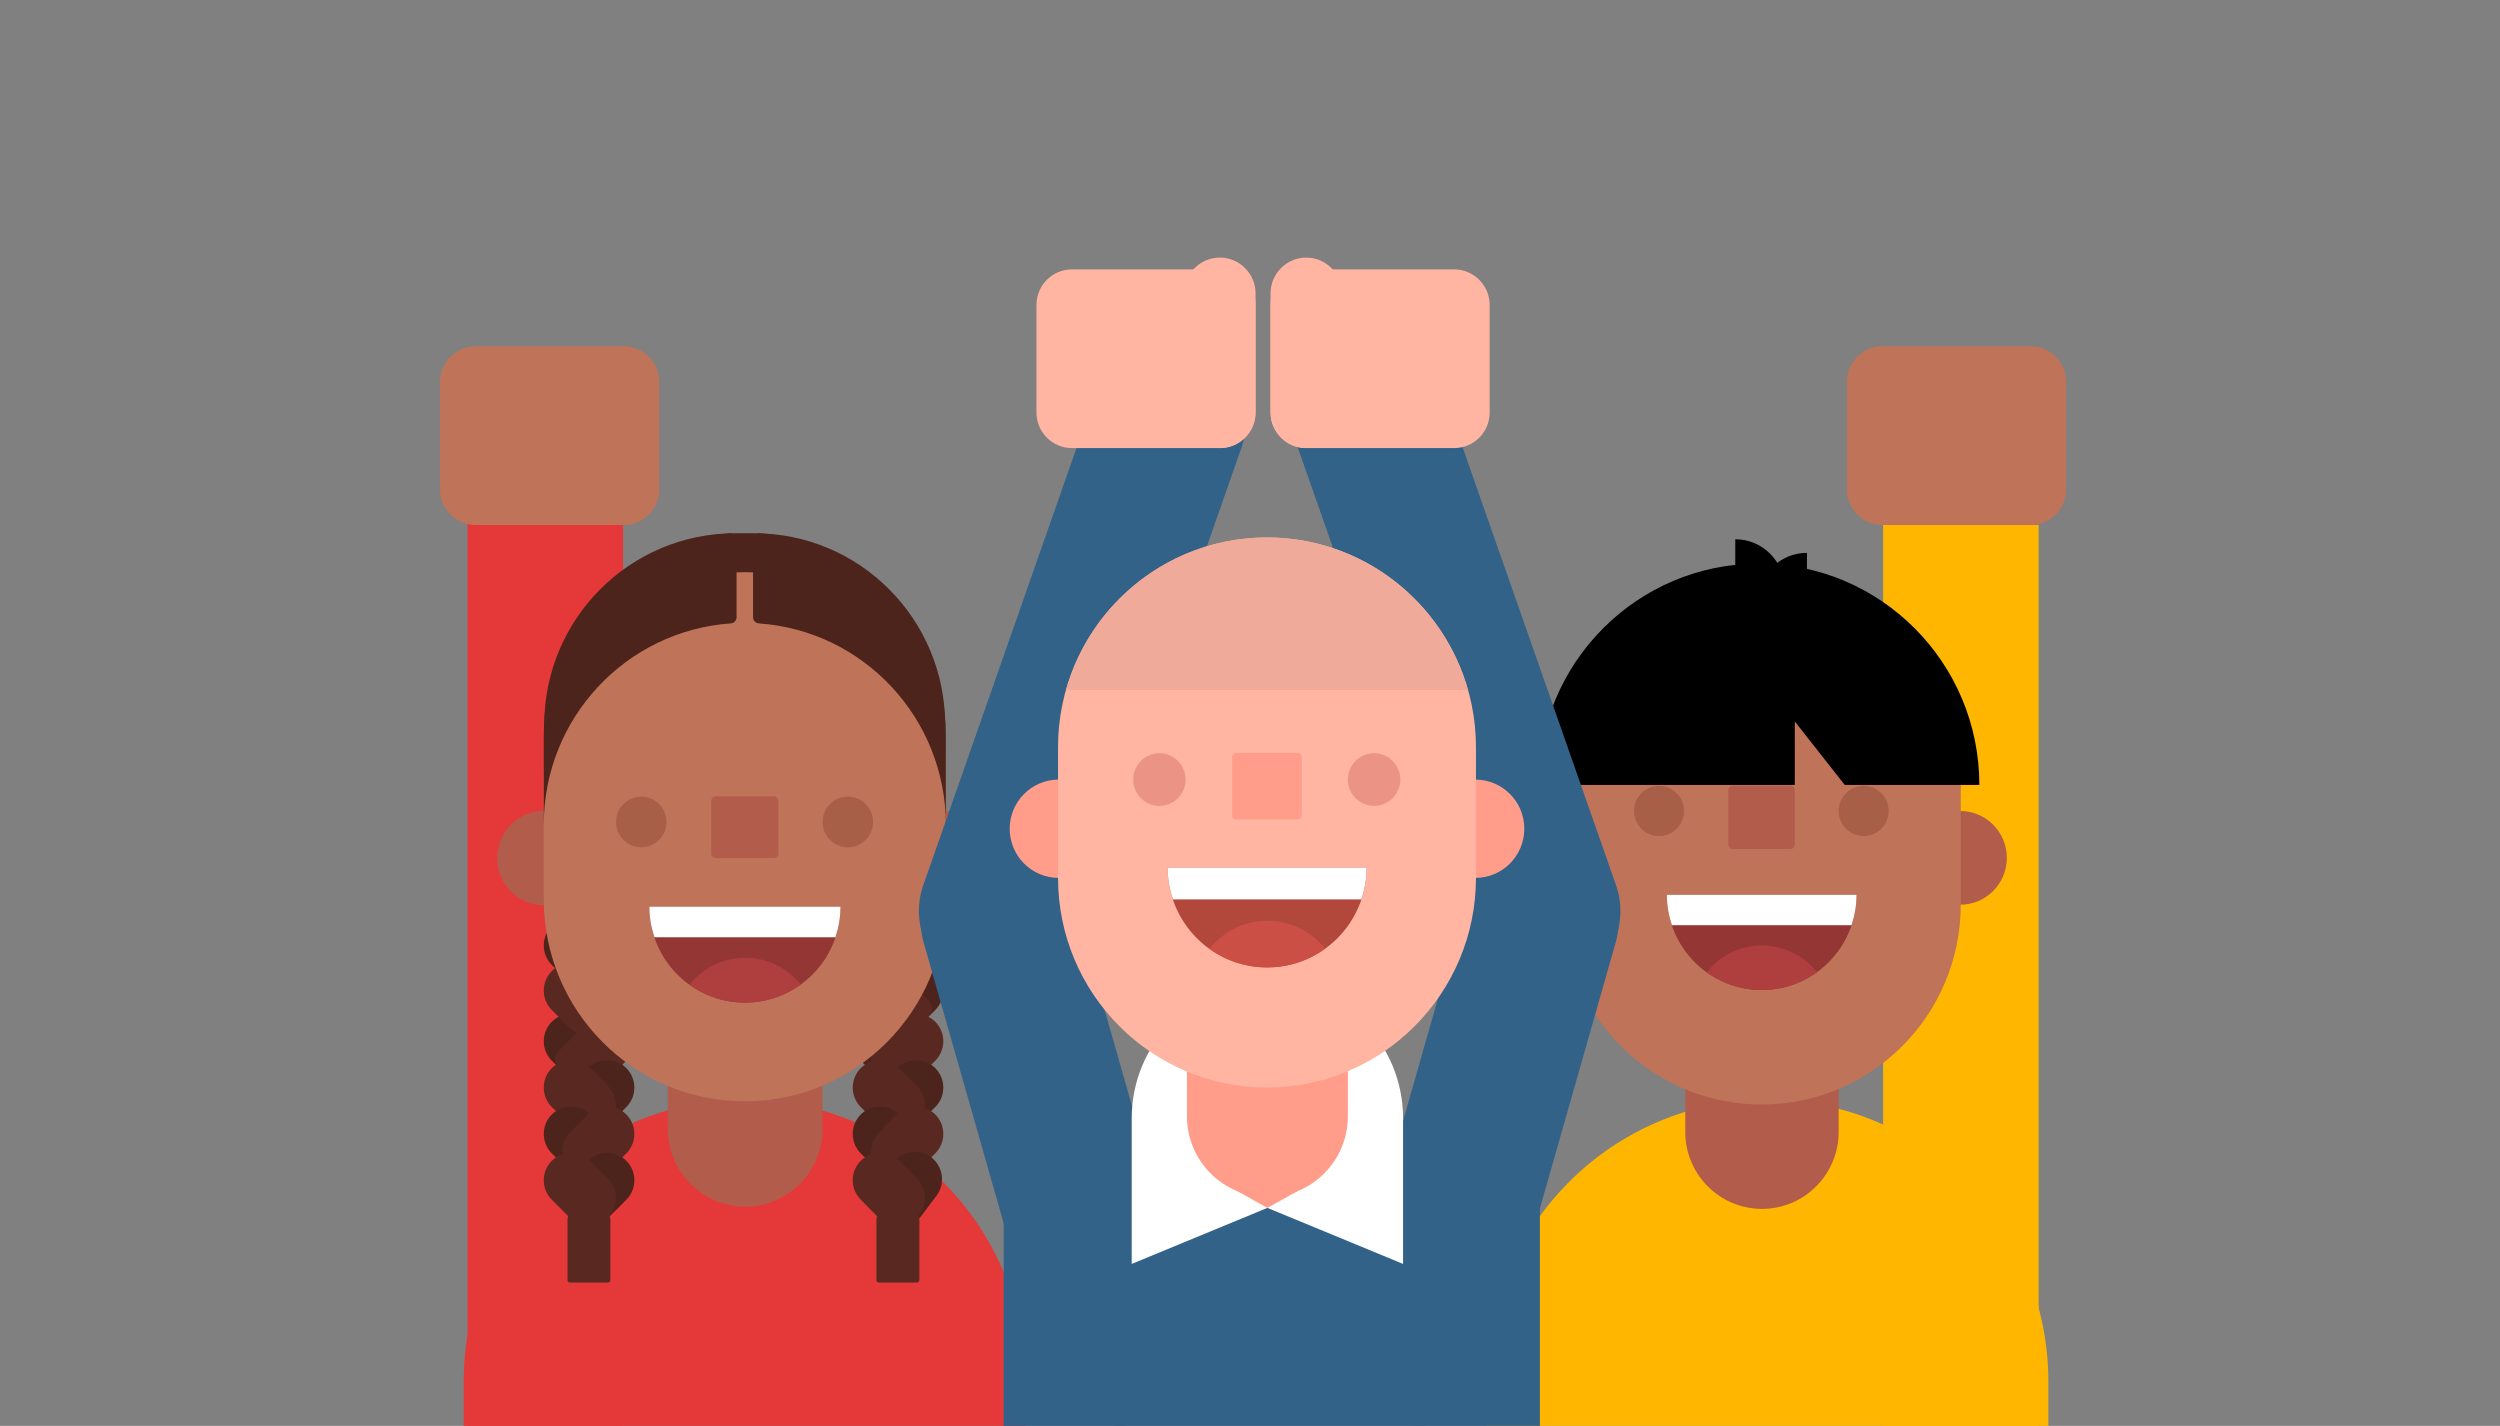 <?xml version="1.0" encoding="UTF-8" standalone="no"?>
<!-- Generator: Adobe Illustrator 16.0.0, SVG Export Plug-In . SVG Version: 6.00 Build 0)  -->

<svg
   xmlns:dc="http://purl.org/dc/elements/1.1/"
   xmlns:cc="http://creativecommons.org/ns#"
   xmlns:rdf="http://www.w3.org/1999/02/22-rdf-syntax-ns#"
   xmlns:svg="http://www.w3.org/2000/svg"
   xmlns="http://www.w3.org/2000/svg"
   xmlns:sodipodi="http://sodipodi.sourceforge.net/DTD/sodipodi-0.dtd"
   xmlns:inkscape="http://www.inkscape.org/namespaces/inkscape"
   version="1.1"
   id="Layer_1"
   x="0px"
   y="0px"
   width="398px"
   height="227px"
   viewBox="0 0 398 227"
   enable-background="new 0 0 398 227"
   xml:space="preserve"
   inkscape:version="0.91 r"
   sodipodi:docname="svgxml.svg"><rect x="0" y="0" width="398" height="227" fill="#808080" stroke="none"/><defs
     id="defs14636"><clipPath
       clipPathUnits="userSpaceOnUse"
       id="clipPath16613"><rect
         style="fill:#999999;fill-opacity:1;stroke:none;stroke-opacity:1"
         id="rect16615"
         width="433.229"
         height="233.671"
         x="-18.193"
         y="-3.26"
         ry="0" /></clipPath></defs><sodipodi:namedview
     pagecolor="#ffffff"
     bordercolor="#666666"
     borderopacity="1"
     objecttolerance="10"
     gridtolerance="10"
     guidetolerance="10"
     inkscape:pageopacity="0"
     inkscape:pageshadow="2"
     inkscape:window-width="1366"
     inkscape:window-height="716"
     id="namedview14634"
     showgrid="false"
     inkscape:zoom="1.7588837"
     inkscape:cx="139.70202"
     inkscape:cy="74.61612"
     inkscape:window-x="0"
     inkscape:window-y="0"
     inkscape:window-maximized="1"
     inkscape:current-layer="Layer_1" /><path
     style="fill:#e53838"
     inkscape:connector-curvature="0"
     d="m 74.435,70.391 24.758,0 0,160.162 -24.758,0 0,-160.162 z"
     id="path14462" /><path
     style="fill:#bf7358"
     inkscape:connector-curvature="0"
     d="m 99.307,83.575 -23.619,0 c -3.098,0 -5.632,-2.545 -5.632,-5.655 l 0,-17.134 c 0,-3.11 2.534,-5.655 5.632,-5.655 l 23.617,0 c 3.098,0 5.632,2.545 5.632,5.655 l 0,17.134 c 0,3.11 -2.534,5.655 -5.632,5.655"
     id="path14464" /><path
     style="fill:#bf7358"
     inkscape:connector-curvature="0"
     d="m 99.254,83.575 c -3.126,0 -5.684,-2.568 -5.684,-5.707 l 0,-17.03 c 0,-3.139 2.558,-5.707 5.684,-5.707 3.127,0 5.684,2.568 5.684,5.708 l 0,17.029 c 0,3.139 -2.557,5.707 -5.684,5.707"
     id="path14470" /><path
     style="fill:#4c241c"
     inkscape:connector-curvature="0"
     d="m 120.097,145.88 -3.083,0 c -16.77,0 -30.366,-13.651 -30.366,-30.49 0,-16.84 13.596,-30.491 30.366,-30.491 l 3.083,0 c 16.77,0 30.366,13.65 30.366,30.49 0,16.84 -13.596,30.491 -30.366,30.491"
     id="path14472" /><path
     style="fill:#e53838"
     inkscape:connector-curvature="0"
     d="m 73.825,230.992 0,-11.016 c 0,-24.805 20.026,-44.914 44.73,-44.914 24.705,0 44.73,20.109 44.73,44.914 l 0,11.016"
     id="path14474" /><path
     d="m 299.791,83.575 24.76,0 0,147.655 -24.76,0 0,-147.655 z"
     id="path14476"
     inkscape:connector-curvature="0"
     style="fill:#ffb600" /><path
     style="fill:#bf7358"
     inkscape:connector-curvature="0"
     d="m 299.68,83.575 23.617,0 c 3.098,0 5.632,-2.545 5.632,-5.655 l 0,-17.134 c 0,-3.11 -2.534,-5.655 -5.632,-5.655 l -23.617,0 c -3.098,0 -5.632,2.545 -5.632,5.655 l 0,17.134 c 0,3.11 2.534,5.655 5.632,5.655"
     id="path14478" /><path
     style="fill:#bf7358"
     inkscape:connector-curvature="0"
     d="m 299.733,83.575 c 3.127,0 5.684,-2.568 5.684,-5.707 l 0,-17.03 c 0,-3.139 -2.557,-5.707 -5.684,-5.707 -3.127,0 -5.685,2.568 -5.685,5.708 l 0,17.029 c 0,3.139 2.558,5.707 5.685,5.707"
     id="path14484" /><path
     style="fill:#ffb600"
     inkscape:connector-curvature="0"
     d="m 326.1,230.992 0,-11.016 c 0,-24.805 -20.027,-44.914 -44.73,-44.914 -24.705,0 -44.73,20.109 -44.73,44.914 l 0,11.016"
     id="path14486" /><path
     style="fill:#4c241c"
     inkscape:connector-curvature="0"
     d="m 90.642,171.669 -2.807,-2.819 c -1.689,-1.709 -1.689,-4.458 0,-6.167 1.695,-1.696 4.445,-1.697 6.142,-0.001 0,0 10e-4,0.001 10e-4,0.001 l 2.807,2.82 c 1.688,1.709 1.688,4.458 0,6.166 -1.696,1.697 -4.445,1.697 -6.142,0.002 0,0 -0.001,-0.001 -0.001,-0.002"
     id="path14488" /><path
     style="fill:#4c241c"
     inkscape:connector-curvature="0"
     d="m 88.88,159.33 6.595,-6.621 c 0.65,-0.65 1.705,-0.65 2.355,-0.001 0,0.001 0,0.001 0,0.001 l 3.788,3.803 c 0.647,0.65 0.647,1.715 0,2.365 l -6.596,6.621 c -0.647,0.65 -1.707,0.65 -2.354,0 l -3.788,-3.803 c -0.648,-0.656 -0.648,-1.709 0,-2.365"
     id="path14490" /><path
     style="fill:#4c241c"
     inkscape:connector-curvature="0"
     d="m 90.642,156.419 -2.807,-2.819 c -1.689,-1.709 -1.689,-4.458 0,-6.167 1.696,-1.696 4.446,-1.696 6.143,0 l 2.807,2.82 c 1.688,1.709 1.688,4.458 0,6.166 -1.696,1.697 -4.445,1.697 -6.142,0.002 0,0 -0.001,-0.001 -0.001,-0.002"
     id="path14492" /><path
     style="fill:#4c241c"
     inkscape:connector-curvature="0"
     d="m 88.88,152.153 6.595,-6.62 c 0.65,-0.65 1.705,-0.651 2.355,-10e-4 0,0 0,0 0,10e-4 l 3.788,3.801 c 0.647,0.65 0.647,1.716 0,2.365 l -6.596,6.622 c -0.647,0.65 -1.707,0.65 -2.354,0 l -3.788,-3.803 c -0.648,-0.655 -0.648,-1.71 0,-2.365"
     id="path14494" /><path
     style="fill:#592921"
     inkscape:connector-curvature="0"
     d="m 88.88,167.404 6.595,-6.623 c 0.65,-0.649 1.705,-0.649 2.355,0 l 3.788,3.803 c 0.647,0.65 0.647,1.716 0,2.365 l -6.596,6.623 c -0.647,0.65 -1.707,0.65 -2.354,0 l -3.788,-3.804 c -0.648,-0.655 -0.648,-1.709 0,-2.364"
     id="path14496" /><path
     style="fill:#592921"
     inkscape:connector-curvature="0"
     d="m 90.642,163.596 -2.807,-2.819 c -1.689,-1.709 -1.689,-4.458 0,-6.167 1.695,-1.696 4.445,-1.696 6.142,-10e-4 0,0 10e-4,10e-4 10e-4,10e-4 l 2.807,2.819 c 1.689,1.709 1.689,4.459 0,6.168 -1.696,1.696 -4.447,1.696 -6.143,-0.001"
     id="path14498" /><path
     style="fill:#4c241c"
     inkscape:connector-curvature="0"
     d="m 90.774,172.878 2.807,-2.818 c 1.697,-1.696 4.447,-1.696 6.143,0 1.689,1.709 1.689,4.459 0,6.168 l -2.808,2.82 c -1.696,1.695 -4.446,1.695 -6.142,0 l 0,0 c -1.691,-1.709 -1.691,-4.461 0,-6.17"
     id="path14500" /><path
     style="fill:#592921"
     inkscape:connector-curvature="0"
     d="m 90.642,179.046 -2.807,-2.818 c -1.689,-1.709 -1.689,-4.459 0,-6.168 1.696,-1.696 4.446,-1.696 6.143,0 l 2.807,2.82 c 1.688,1.709 1.688,4.458 0,6.167 -1.696,1.697 -4.447,1.697 -6.143,-0.001"
     id="path14502" /><path
     style="fill:#4c241c"
     inkscape:connector-curvature="0"
     d="m 90.642,186.424 -2.807,-2.819 c -1.689,-1.709 -1.689,-4.459 0,-6.168 1.695,-1.696 4.445,-1.697 6.142,-10e-4 0,10e-4 10e-4,10e-4 10e-4,10e-4 l 2.807,2.82 c 1.688,1.709 1.688,4.458 0,6.167 -1.696,1.697 -4.447,1.697 -6.143,0"
     id="path14504" /><path
     style="fill:#592921"
     inkscape:connector-curvature="0"
     d="m 90.774,180.256 2.807,-2.819 c 1.696,-1.696 4.446,-1.697 6.142,-10e-4 0,10e-4 0,10e-4 0.001,10e-4 1.689,1.709 1.689,4.459 0,6.168 l -2.808,2.82 c -1.696,1.695 -4.446,1.695 -6.142,0 l 0,0 c -1.691,-1.709 -1.691,-4.461 0,-6.169"
     id="path14506" /><path
     style="fill:#4c241c"
     inkscape:connector-curvature="0"
     d="m 90.774,187.633 2.807,-2.82 c 1.697,-1.696 4.447,-1.696 6.143,0 1.69,1.709 1.69,4.46 0,6.169 l -2.808,2.819 c -1.696,1.696 -4.446,1.696 -6.142,0 l 0,0 c -1.69,-1.709 -1.69,-4.46 0,-6.168"
     id="path14508" /><path
     style="fill:#592921"
     inkscape:connector-curvature="0"
     d="m 90.642,193.801 -2.807,-2.82 c -1.689,-1.709 -1.689,-4.458 0,-6.167 1.696,-1.696 4.446,-1.696 6.143,0 l 2.807,2.819 c 1.689,1.709 1.689,4.459 0,6.168 -1.696,1.696 -4.447,1.696 -6.143,0"
     id="path14510" /><path
     style="fill:#b25c4b"
     inkscape:connector-curvature="0"
     d="m 118.633,192.098 c -6.805,0 -12.322,-5.54 -12.322,-12.373 l 0,-14.837 c 0,-6.833 5.517,-12.373 12.322,-12.373 6.806,0 12.323,5.54 12.323,12.373 l 0,14.838 c 0,6.834 -5.517,12.373 -12.323,12.372"
     id="path14512" /><path
     style="fill:#592921"
     inkscape:connector-curvature="0"
     d="m 97.177,203.814 0,-9.648 c 0,-0.724 -0.59,-1.314 -1.31,-1.314 l -4.21,0 c -0.72,0 -1.31,0.591 -1.31,1.314 l 0,9.648 c 0,0.2 0.162,0.362 0.361,0.362 l 6.109,0 c 0.2,0 0.36,-0.162 0.36,-0.362"
     id="path14514" /><path
     style="fill:#4c241c"
     inkscape:connector-curvature="0"
     d="m 141.721,173.572 -6.595,-6.623 c -0.647,-0.654 -0.647,-1.709 0,-2.365 l 3.788,-3.803 c 0.65,-0.649 1.705,-0.649 2.355,0 l 6.595,6.623 c 0.648,0.65 0.648,1.715 0,2.364 l -3.788,3.804 c -0.647,0.65 -1.707,0.65 -2.355,0"
     id="path14516" /><path
     style="fill:#4c241c"
     inkscape:connector-curvature="0"
     d="m 139.958,157.429 2.808,-2.82 c 1.696,-1.696 4.446,-1.697 6.142,-0.001 0,0.001 0,0.001 10e-4,0.001 1.689,1.709 1.689,4.459 0,6.168 l -2.808,2.82 c -1.696,1.696 -4.446,1.696 -6.143,0 -1.689,-1.709 -1.689,-4.459 0,-6.168"
     id="path14518" /><path
     style="fill:#4c241c"
     inkscape:connector-curvature="0"
     d="m 141.721,158.321 -6.595,-6.622 c -0.647,-0.654 -0.647,-1.709 0,-2.365 l 3.788,-3.801 c 0.65,-0.65 1.705,-0.651 2.355,-10e-4 0,0 0,0 0,10e-4 l 6.595,6.62 c 0.648,0.65 0.648,1.716 0,2.365 l -3.788,3.803 c -0.647,0.65 -1.707,0.65 -2.355,0"
     id="path14520" /><path
     style="fill:#4c241c"
     inkscape:connector-curvature="0"
     d="m 139.958,150.251 2.808,-2.819 c 1.696,-1.696 4.447,-1.696 6.143,0 1.69,1.709 1.69,4.46 0,6.169 l -2.808,2.818 c -1.696,1.697 -4.445,1.697 -6.142,0.002 0,0 -0.001,-0.001 -0.001,-0.002 -1.689,-1.709 -1.689,-4.459 0,-6.168"
     id="path14522" /><path
     style="fill:#592921"
     inkscape:connector-curvature="0"
     d="m 139.958,165.501 2.808,-2.818 c 1.696,-1.696 4.446,-1.697 6.142,-0.001 0,0 0,0.001 10e-4,0.001 1.689,1.709 1.689,4.459 0,6.168 l -2.808,2.818 c -1.696,1.697 -4.445,1.697 -6.142,0.002 0,0 -0.001,-0.001 -0.001,-0.002 -1.689,-1.709 -1.689,-4.459 0,-6.168"
     id="path14524" /><path
     style="fill:#592921"
     inkscape:connector-curvature="0"
     d="m 141.721,165.497 -6.595,-6.621 c -0.647,-0.656 -0.647,-1.71 0,-2.365 l 3.788,-3.803 c 0.65,-0.65 1.705,-0.65 2.355,-0.001 0,0.001 0,0.001 0,0.001 l 6.595,6.621 c 0.648,0.65 0.648,1.715 0,2.365 l -3.788,3.803 c -0.647,0.651 -1.707,0.651 -2.355,0"
     id="path14526" /><path
     style="fill:#4c241c"
     inkscape:connector-curvature="0"
     d="m 139.958,172.878 2.808,-2.818 c 1.696,-1.696 4.447,-1.696 6.143,0 1.689,1.709 1.689,4.459 0,6.168 l -2.808,2.82 c -1.696,1.695 -4.446,1.695 -6.143,0 -1.69,-1.709 -1.69,-4.46 0,-6.17"
     id="path14528" /><path
     style="fill:#592921"
     inkscape:connector-curvature="0"
     d="m 139.827,179.046 -2.807,-2.818 c -1.689,-1.709 -1.689,-4.459 0,-6.168 1.696,-1.695 4.446,-1.695 6.142,0 l 2.808,2.82 c 1.688,1.709 1.688,4.458 0,6.167 -1.696,1.697 -4.447,1.697 -6.143,-0.001"
     id="path14530" /><path
     style="fill:#4c241c"
     inkscape:connector-curvature="0"
     d="m 139.827,186.424 -2.807,-2.819 c -1.689,-1.709 -1.689,-4.459 0,-6.168 1.696,-1.695 4.446,-1.696 6.142,0 l 0,0 2.808,2.82 c 1.688,1.709 1.688,4.458 0,6.167 -1.696,1.697 -4.447,1.697 -6.143,0"
     id="path14532" /><path
     style="fill:#592921"
     inkscape:connector-curvature="0"
     d="m 139.958,180.256 2.808,-2.819 c 1.696,-1.696 4.446,-1.697 6.142,-10e-4 0,10e-4 0,10e-4 10e-4,10e-4 1.689,1.709 1.689,4.459 0,6.168 l -2.808,2.82 c -1.696,1.695 -4.446,1.695 -6.143,0 -1.69,-1.709 -1.69,-4.46 0,-6.169"
     id="path14534" /><path
     style="fill:#4c241c"
     inkscape:connector-curvature="0"
     d="m 139.77,188.273 2.391,-3.183 c 1.444,-1.916 4.167,-2.299 6.083,-0.856 1.908,1.444 2.291,4.193 0.853,6.108 l -2.391,3.183 c -1.444,1.916 -4.167,2.299 -6.084,0.856 -1.907,-1.444 -2.29,-4.193 -0.852,-6.108"
     id="path14536" /><path
     style="fill:#592921"
     inkscape:connector-curvature="0"
     d="m 139.827,193.801 -2.807,-2.82 c -1.688,-1.709 -1.688,-4.458 0,-6.167 1.696,-1.695 4.446,-1.695 6.142,0 l 2.808,2.819 c 1.689,1.709 1.689,4.459 0,6.168 -1.696,1.696 -4.447,1.696 -6.143,0"
     id="path14538" /><path
     style="fill:#592921"
     inkscape:connector-curvature="0"
     d="m 146.361,203.814 0,-9.648 c 0,-0.724 -0.589,-1.314 -1.309,-1.314 l -4.211,0 c -0.72,0 -1.31,0.591 -1.31,1.314 l 0,9.648 c 0,0.2 0.162,0.362 0.361,0.362 l 6.109,0 c 0.199,0 0.36,-0.162 0.36,-0.362"
     id="path14540" /><path
     style="fill:#b25c4b"
     inkscape:connector-curvature="0"
     d="m 157.961,136.608 c 0,4.158 -3.357,7.53 -7.498,7.53 -4.141,0 -7.499,-3.372 -7.499,-7.53 0,-4.157 3.358,-7.53 7.499,-7.53 4.141,0 7.498,3.373 7.498,7.53 m -63.814,0 c 0,4.158 -3.358,7.53 -7.499,7.53 -4.141,0 -7.498,-3.372 -7.498,-7.53 0,-4.157 3.357,-7.53 7.498,-7.53 4.141,0 7.499,3.373 7.499,7.53"
     id="path14542" /><path
     style="fill:#bf7358"
     inkscape:connector-curvature="0"
     d="m 118.572,175.331 c -17.675,0 -32.004,-14.388 -32.004,-32.135 l 0,-19.974 c 0,-17.748 14.329,-32.135 32.004,-32.135 17.675,0 32.004,14.387 32.004,32.135 l 0,19.974 c 0,17.748 -14.329,32.135 -32.004,32.135"
     id="path14544" /><path
     style="fill:#a85f48"
     inkscape:connector-curvature="0"
     d="m 106.109,130.856 c 0.005,2.224 -1.793,4.029 -4.016,4.034 0,0 -0.001,0 -0.002,0 -2.223,-0.005 -4.021,-1.811 -4.016,-4.033 -0.005,-2.223 1.793,-4.029 4.016,-4.033 l 0,0 c 2.223,0.003 4.022,1.808 4.018,4.032 0,0 0,0.001 0,0 m 32.881,0 c 0.005,2.224 -1.793,4.029 -4.016,4.034 0,0 0,0 -10e-4,0 -2.223,-0.004 -4.021,-1.811 -4.017,-4.033 l 0,0 c -0.005,-2.223 1.793,-4.029 4.016,-4.033 0,0 0,0 0.001,0 2.223,0.004 4.021,1.809 4.017,4.032 0,0.001 0,0.001 0,0"
     id="path14546" /><path
     style="fill:#b25c4b"
     inkscape:connector-curvature="0"
     d="m 123.207,136.608 -9.27,0 c -0.389,-0.001 -0.705,-0.316 -0.704,-0.706 0,0 0,0 0,-10e-4 l 0,-8.405 c 0,-0.392 0.315,-0.707 0.704,-0.707 l 9.27,0 c 0.39,0 0.704,0.315 0.704,0.707 l 0,8.405 c 0,0.389 -0.315,0.707 -0.704,0.707"
     id="path14548" /><path
     style="fill:#933634"
     inkscape:connector-curvature="0"
     d="m 133.807,144.34 c 0,8.437 -6.812,15.276 -15.215,15.276 -8.403,0 -15.215,-6.84 -15.215,-15.276"
     id="path14550" /><path
     style="fill:#ffffff"
     inkscape:connector-curvature="0"
     d="m 104.183,149.216 28.818,0 c 0.514,-1.533 0.805,-3.17 0.805,-4.876 l -30.429,0 c 0,1.706 0.291,3.343 0.806,4.876"
     id="path14552" /><path
     style="fill:#af3f3f"
     inkscape:connector-curvature="0"
     d="m 127.457,156.738 c -2.072,-2.599 -5.253,-4.267 -8.827,-4.267 -3.59,0 -6.783,1.685 -8.855,4.304 2.568,1.849 5.652,2.843 8.817,2.842 3.312,0 6.368,-1.075 8.865,-2.879"
     id="path14554" /><path
     style="fill:#4c241c"
     inkscape:connector-curvature="0"
     d="m 117.26,85.897 c 0,-0.572 -0.483,-1.037 -1.051,-0.995 -16.571,1.215 -29.64,15.092 -29.64,32.041 l 0,14.354 c 0,-16.99 13.133,-30.896 29.762,-32.05 0.521,-0.032 0.927,-0.462 0.929,-0.984 l 0,-12.366 m 2.624,0 0,12.365 c 0,0.525 0.408,0.948 0.929,0.984 16.629,1.155 29.763,15.06 29.763,32.05 l 0,-14.354 c 0,-16.949 -13.07,-30.826 -29.641,-32.041 -0.568,-0.041 -1.05,0.424 -1.051,0.996"
     id="path14556" /><path
     style="fill:#b25c4b"
     inkscape:connector-curvature="0"
     d="m 319.489,136.571 c 0,4.12 -3.326,7.46 -7.43,7.46 -4.104,0 -7.43,-3.34 -7.43,-7.46 0,-4.12 3.326,-7.461 7.43,-7.461 4.104,0 7.43,3.341 7.43,7.461 m -38.985,55.884 c -6.743,0 -12.21,-5.49 -12.21,-12.261 l 0,-14.7 c 0,-6.772 5.467,-12.261 12.21,-12.261 6.742,0 12.21,5.488 12.21,12.261 l 0,14.699 c 0,6.772 -5.468,12.26 -12.21,12.26"
     id="path14558" /><path
     style="fill:#bf7358"
     inkscape:connector-curvature="0"
     d="m 280.444,175.841 c -17.515,0 -31.711,-14.256 -31.711,-31.842 l 0,-19.791 c 0,-17.585 14.196,-31.841 31.709,-31.841 17.516,0 31.712,14.256 31.712,31.841 l 0,19.791 c 0,17.586 -14.197,31.841 -31.71,31.842"
     id="path14560" /><path
     style="fill:#a85f48"
     inkscape:connector-curvature="0"
     d="m 268.094,129.106 c 0.004,2.202 -1.777,3.991 -3.98,3.996 l 0,0 c -2.202,-0.005 -3.984,-1.794 -3.979,-3.996 l 0,-0.001 c -0.005,-2.202 1.777,-3.991 3.979,-3.996 l 0,0 c 2.198,0 3.98,1.79 3.98,3.997 m 32.58,0 c 0.004,2.202 -1.777,3.991 -3.98,3.996 l 0,0 c -2.202,-0.005 -3.984,-1.794 -3.979,-3.996 l 0,-0.001 c -0.005,-2.202 1.777,-3.991 3.979,-3.996 l 0,0 c 2.198,0 3.98,1.79 3.98,3.997"
     id="path14562" /><path
     style="fill:#933634"
     inkscape:connector-curvature="0"
     d="m 295.559,142.456 c 0,8.371 -6.759,15.158 -15.096,15.158 -8.338,0 -15.098,-6.787 -15.098,-15.16"
     id="path14564" /><path
     style="fill:#ffffff"
     inkscape:connector-curvature="0"
     d="m 266.166,147.292 28.594,0 c 0.51,-1.52 0.8,-3.144 0.8,-4.838 l -30.194,0 c 0,1.695 0.289,3.319 0.8,4.838"
     id="path14566" /><path
     style="fill:#af3f3f"
     inkscape:connector-curvature="0"
     d="m 289.26,154.757 c -2.057,-2.579 -5.213,-4.234 -8.76,-4.234 -3.562,0 -6.73,1.671 -8.786,4.27 2.548,1.835 5.608,2.822 8.749,2.82 3.16,0.001 6.239,-0.999 8.797,-2.856"
     id="path14568" /><path
     style="fill:#b25c4b"
     inkscape:connector-curvature="0"
     d="m 285.03,135.16 -9.172,0 c -0.391,0 -0.705,-0.315 -0.705,-0.705 0,0 0,-10e-4 0,-0.002 l 0,-8.672 c 0,-0.39 0.315,-0.707 0.703,-0.707 l 9.174,0 c 0.389,0 0.705,0.316 0.705,0.707 l 0,8.672 c 0,0.39 -0.317,0.707 -0.705,0.707"
     id="path14570" /><path
     inkscape:connector-curvature="0"
     d="m 287.666,88.014 c -4.338,0 -7.854,3.532 -7.854,7.888 l 7.856,0 0,-7.888"
     id="path14572" /><path
     inkscape:connector-curvature="0"
     d="m 276.255,85.849 c 4.339,0 7.856,3.532 7.856,7.888 l -7.856,0 0,-7.888"
     id="path14574" /><path
     inkscape:connector-curvature="0"
     d="m 285.735,114.858 7.948,10.103 21.43,0 c 0,-19.461 -15.712,-35.238 -35.095,-35.238 -19.382,0 -35.095,15.777 -35.095,35.238 l 40.81,0 0,-10.103"
     id="path14576" /><path
     style="fill:#336289"
     inkscape:connector-curvature="0"
     d="m 222.569,226.441 c 6.572,1.889 13.426,-1.931 15.307,-8.529 l 19.337,-67.848 c 1.88,-6.6 -1.923,-13.48 -8.496,-15.37 -6.574,-1.889 -13.427,1.931 -15.308,8.53 l -19.336,67.846 c -1.881,6.599 1.921,13.482 8.496,15.371"
     id="path14578" /><path
     style="fill:#336289"
     inkscape:connector-curvature="0"
     d="m 249.699,156.757 c 6.449,-2.279 9.838,-9.376 7.568,-15.852 l -27.449,-78.331 c -2.271,-6.476 -9.338,-9.878 -15.787,-7.6 -6.449,2.279 -9.838,9.376 -7.568,15.852 l 27.449,78.331 c 2.271,6.476 9.338,9.88 15.787,7.6 m -68.006,69.684 c -6.573,1.889 -13.426,-1.931 -15.307,-8.529 l -19.336,-67.848 c -1.88,-6.6 1.923,-13.48 8.496,-15.37 6.573,-1.889 13.427,1.931 15.307,8.53 l 19.336,67.846 c 1.881,6.599 -1.923,13.482 -8.496,15.371"
     id="path14580" /><path
     style="fill:#336289"
     inkscape:connector-curvature="0"
     d="m 154.563,156.757 c -6.45,-2.279 -9.839,-9.376 -7.569,-15.852 l 27.261,-77.794 c 2.27,-6.475 9.337,-9.878 15.787,-7.599 6.45,2.279 9.838,9.375 7.569,15.851 l -27.262,77.793 c -2.27,6.477 -9.337,9.881 -15.786,7.601 m 5.22,30.962 85.37,0 0,40.509 -85.37,0 0,-40.509 0,0 z"
     id="path14582" /><path
     style="fill:#336289"
     inkscape:connector-curvature="0"
     d="m 162.017,176.165 22.558,0 0,23.231 -22.558,0 0,-23.231 0,0 z"
     id="path14584" /><path
     style="fill:#ffffff"
     inkscape:connector-curvature="0"
     d="m 223.369,201.216 0,-23.17 c 0,-11.979 -9.67,-21.688 -21.6,-21.688 -11.929,0 -21.6,9.71 -21.6,21.688 l 0,23.171 21.6,-8.921 21.6,8.92"
     id="path14586" /><path
     style="fill:#ff9d8a"
     inkscape:connector-curvature="0"
     d="m 242.668,131.937 c 0,4.323 -3.49,7.826 -7.795,7.826 -4.305,0 -7.795,-3.503 -7.795,-7.826 0,-4.322 3.49,-7.827 7.795,-7.827 4.305,0 7.795,3.505 7.795,7.827 m -66.334,0 c 0,4.323 -3.49,7.826 -7.795,7.826 -4.305,0 -7.794,-3.503 -7.794,-7.826 0,-4.322 3.49,-7.827 7.794,-7.827 4.305,0 7.795,3.505 7.795,7.827 m 25.436,58.625 c -7.074,0 -12.809,-5.758 -12.809,-12.861 l 0,-15.423 c 0,-7.103 5.735,-12.862 12.81,-12.862 7.074,0 12.81,5.761 12.81,12.862 l 0,15.423 c -10e-4,7.103 -5.736,12.861 -12.811,12.861"
     id="path14588" /><path
     style="fill:#ffb5a1"
     inkscape:connector-curvature="0"
     d="m 201.707,173.135 c -18.375,0 -33.269,-14.956 -33.269,-33.405 l 0,-20.762 c 0,-18.449 14.894,-33.404 33.267,-33.404 18.373,0 33.269,14.955 33.269,33.404 l 0,20.762 c 0,18.449 -14.896,33.405 -33.269,33.405"
     id="path14590" /><path
     style="fill:#eb9486"
     inkscape:connector-curvature="0"
     d="m 188.751,124.106 c 0,2.315 -1.87,4.192 -4.175,4.192 -2.306,0 -4.176,-1.877 -4.176,-4.192 0,-2.315 1.87,-4.192 4.176,-4.192 2.305,0 4.175,1.876 4.175,4.192 m 34.179,0 c 0,2.315 -1.869,4.192 -4.175,4.192 -2.311,-0.006 -4.18,-1.882 -4.175,-4.192 -0.006,-2.311 1.863,-4.188 4.175,-4.192 l 0,0 c 2.306,0 4.175,1.876 4.175,4.192"
     id="path14592" /><path
     style="fill:#b2473b"
     inkscape:connector-curvature="0"
     d="m 217.565,138.11 c 0,8.783 -7.091,15.903 -15.838,15.903 -8.746,0 -15.837,-7.12 -15.837,-15.903"
     id="path14594" /><path
     style="fill:#ffffff"
     inkscape:connector-curvature="0"
     d="m 186.728,143.186 29.998,0 c 0.536,-1.595 0.839,-3.299 0.839,-5.076 l -31.675,0 c 0,1.777 0.302,3.48 0.838,5.076"
     id="path14596" /><path
     style="fill:#cc4f46"
     inkscape:connector-curvature="0"
     d="m 210.957,151.016 c -2.158,-2.705 -5.471,-4.442 -9.19,-4.442 -3.737,0 -7.061,1.754 -9.218,4.48 5.501,3.961 12.922,3.945 18.406,-0.038"
     id="path14598" /><path
     style="fill:#ff9d8a"
     inkscape:connector-curvature="0"
     d="m 206.552,130.456 -9.691,0 c -0.39,-0.001 -0.705,-0.317 -0.704,-0.707 l 0,-9.166 c 0,-0.391 0.314,-0.707 0.704,-0.707 l 9.691,0 c 0.39,0 0.704,0.315 0.704,0.707 l 0,9.166 c 0,0.391 -0.314,0.707 -0.704,0.707"
     id="path14600" /><path
     style="fill:#ffb5a1"
     inkscape:connector-curvature="0"
     d="m 207.903,71.333 23.617,0 c 3.098,0 5.633,-2.544 5.633,-5.655 l 0,-17.134 c 0,-3.11 -2.535,-5.655 -5.633,-5.655 l -23.617,0 c -3.098,0 -5.632,2.545 -5.632,5.655 l 0,17.134 c 0,3.11 2.534,5.655 5.632,5.655"
     id="path14602" /><path
     style="fill:#ff9d8a"
     inkscape:connector-curvature="0"
     d="m 206.585,189.612 -4.815,2.685 -4.814,-2.685 9.629,0"
     id="path14604" /><path
     style="fill:#efaa9a"
     inkscape:connector-curvature="0"
     d="m 169.705,109.848 64.002,0 c -3.953,-14.014 -16.778,-24.284 -32.002,-24.284 -15.222,0 -28.046,10.27 -32,24.284"
     id="path14606" /><path
     style="fill:#ffb5a1"
     inkscape:connector-curvature="0"
     d="m 194.253,71.333 -23.616,0 c -3.098,0 -5.632,-2.545 -5.632,-5.655 l 0,-17.134 c 0,-3.11 2.534,-5.655 5.632,-5.655 l 23.617,0 c 3.098,0 5.632,2.545 5.632,5.655 l 0,17.134 c 0,3.11 -2.534,5.655 -5.633,5.655"
     id="path14608" /><path
     style="fill:#ffb5a1"
     inkscape:connector-curvature="0"
     d="m 194.201,71.333 c -3.126,0 -5.684,-2.568 -5.684,-5.707 l 0,-18.914 c 0,-3.14 2.558,-5.708 5.684,-5.708 3.127,0 5.684,2.569 5.684,5.708 l 0,18.914 c 0,3.139 -2.557,5.707 -5.684,5.707 m 13.754,0 c 3.125,0 5.684,-2.568 5.684,-5.707 l 0,-18.914 c 0,-3.14 -2.559,-5.708 -5.684,-5.708 -3.127,0 -5.685,2.569 -5.685,5.708 l 0,18.914 c 0.001,3.139 2.558,5.707 5.685,5.707"
     id="path14614" /><path
     style="fill:#fdfdfd"
     inkscape:connector-curvature="0"
     d="m 47.558,64.586 0,0.004 0,-0.004 m 0,-0.017 0,0.004 0,-0.004 m 0,-0.017 0,0.006 0,-0.006 m -10e-4,-0.017 0,0.006 0,-0.006 m 0,-0.017 0,0.006 0,-0.006 m 74.381,-47.718 0.008,0 -0.008,0 m -0.015,0 0.01,0 -0.01,0 m -0.02,0 -69.417,0 c -2.722,0 -4.928,2.215 -4.928,4.948 0,-2.733 2.206,-4.948 4.928,-4.948 l 69.431,0 -0.014,0"
     id="path14616" /><path
     style="fill:#fdfdfd"
     inkscape:connector-curvature="0"
     d="m 161.796,46.095 0,0 0,0 m -10e-4,-0.024 0,0.002 0,-0.002 m 0,-0.024 0,0.005 0,-0.005 m 0,-0.022 0,0.002 0,-0.002 m -0.001,-0.025 0,0 m 74.527,-47.718 0.002,0 m -0.063,-0.002 0.003,0 -0.003,0 m -0.019,0 0.004,0 -0.004,0 m -0.043,-10e-4 0.004,0 -0.004,0 m -0.02,0 0.006,0 -0.006,0 m -0.02,0 0.006,0 -0.006,0"
     id="path14622" /><path
     style="fill:#fdfdfd"
     inkscape:connector-curvature="0"
     d="m 272.157,64.606 0,0 0,0 m 0,-0.019 0,0 m 0,-0.017 0,0.004 0,-0.004 m -0.002,-0.018 0,0 m 0,-0.017 0,0.006 0,-0.006 m 0,-0.016 0,0.005 0,-0.005 m 74.37,-47.719 0.005,0 -0.005,0 m -0.023,0 -69.42,0 c -2.721,0 -4.928,2.215 -4.928,4.948 0,-2.733 2.207,-4.948 4.928,-4.948 l 69.434,0 -0.014,0"
     id="path14628" /></svg>